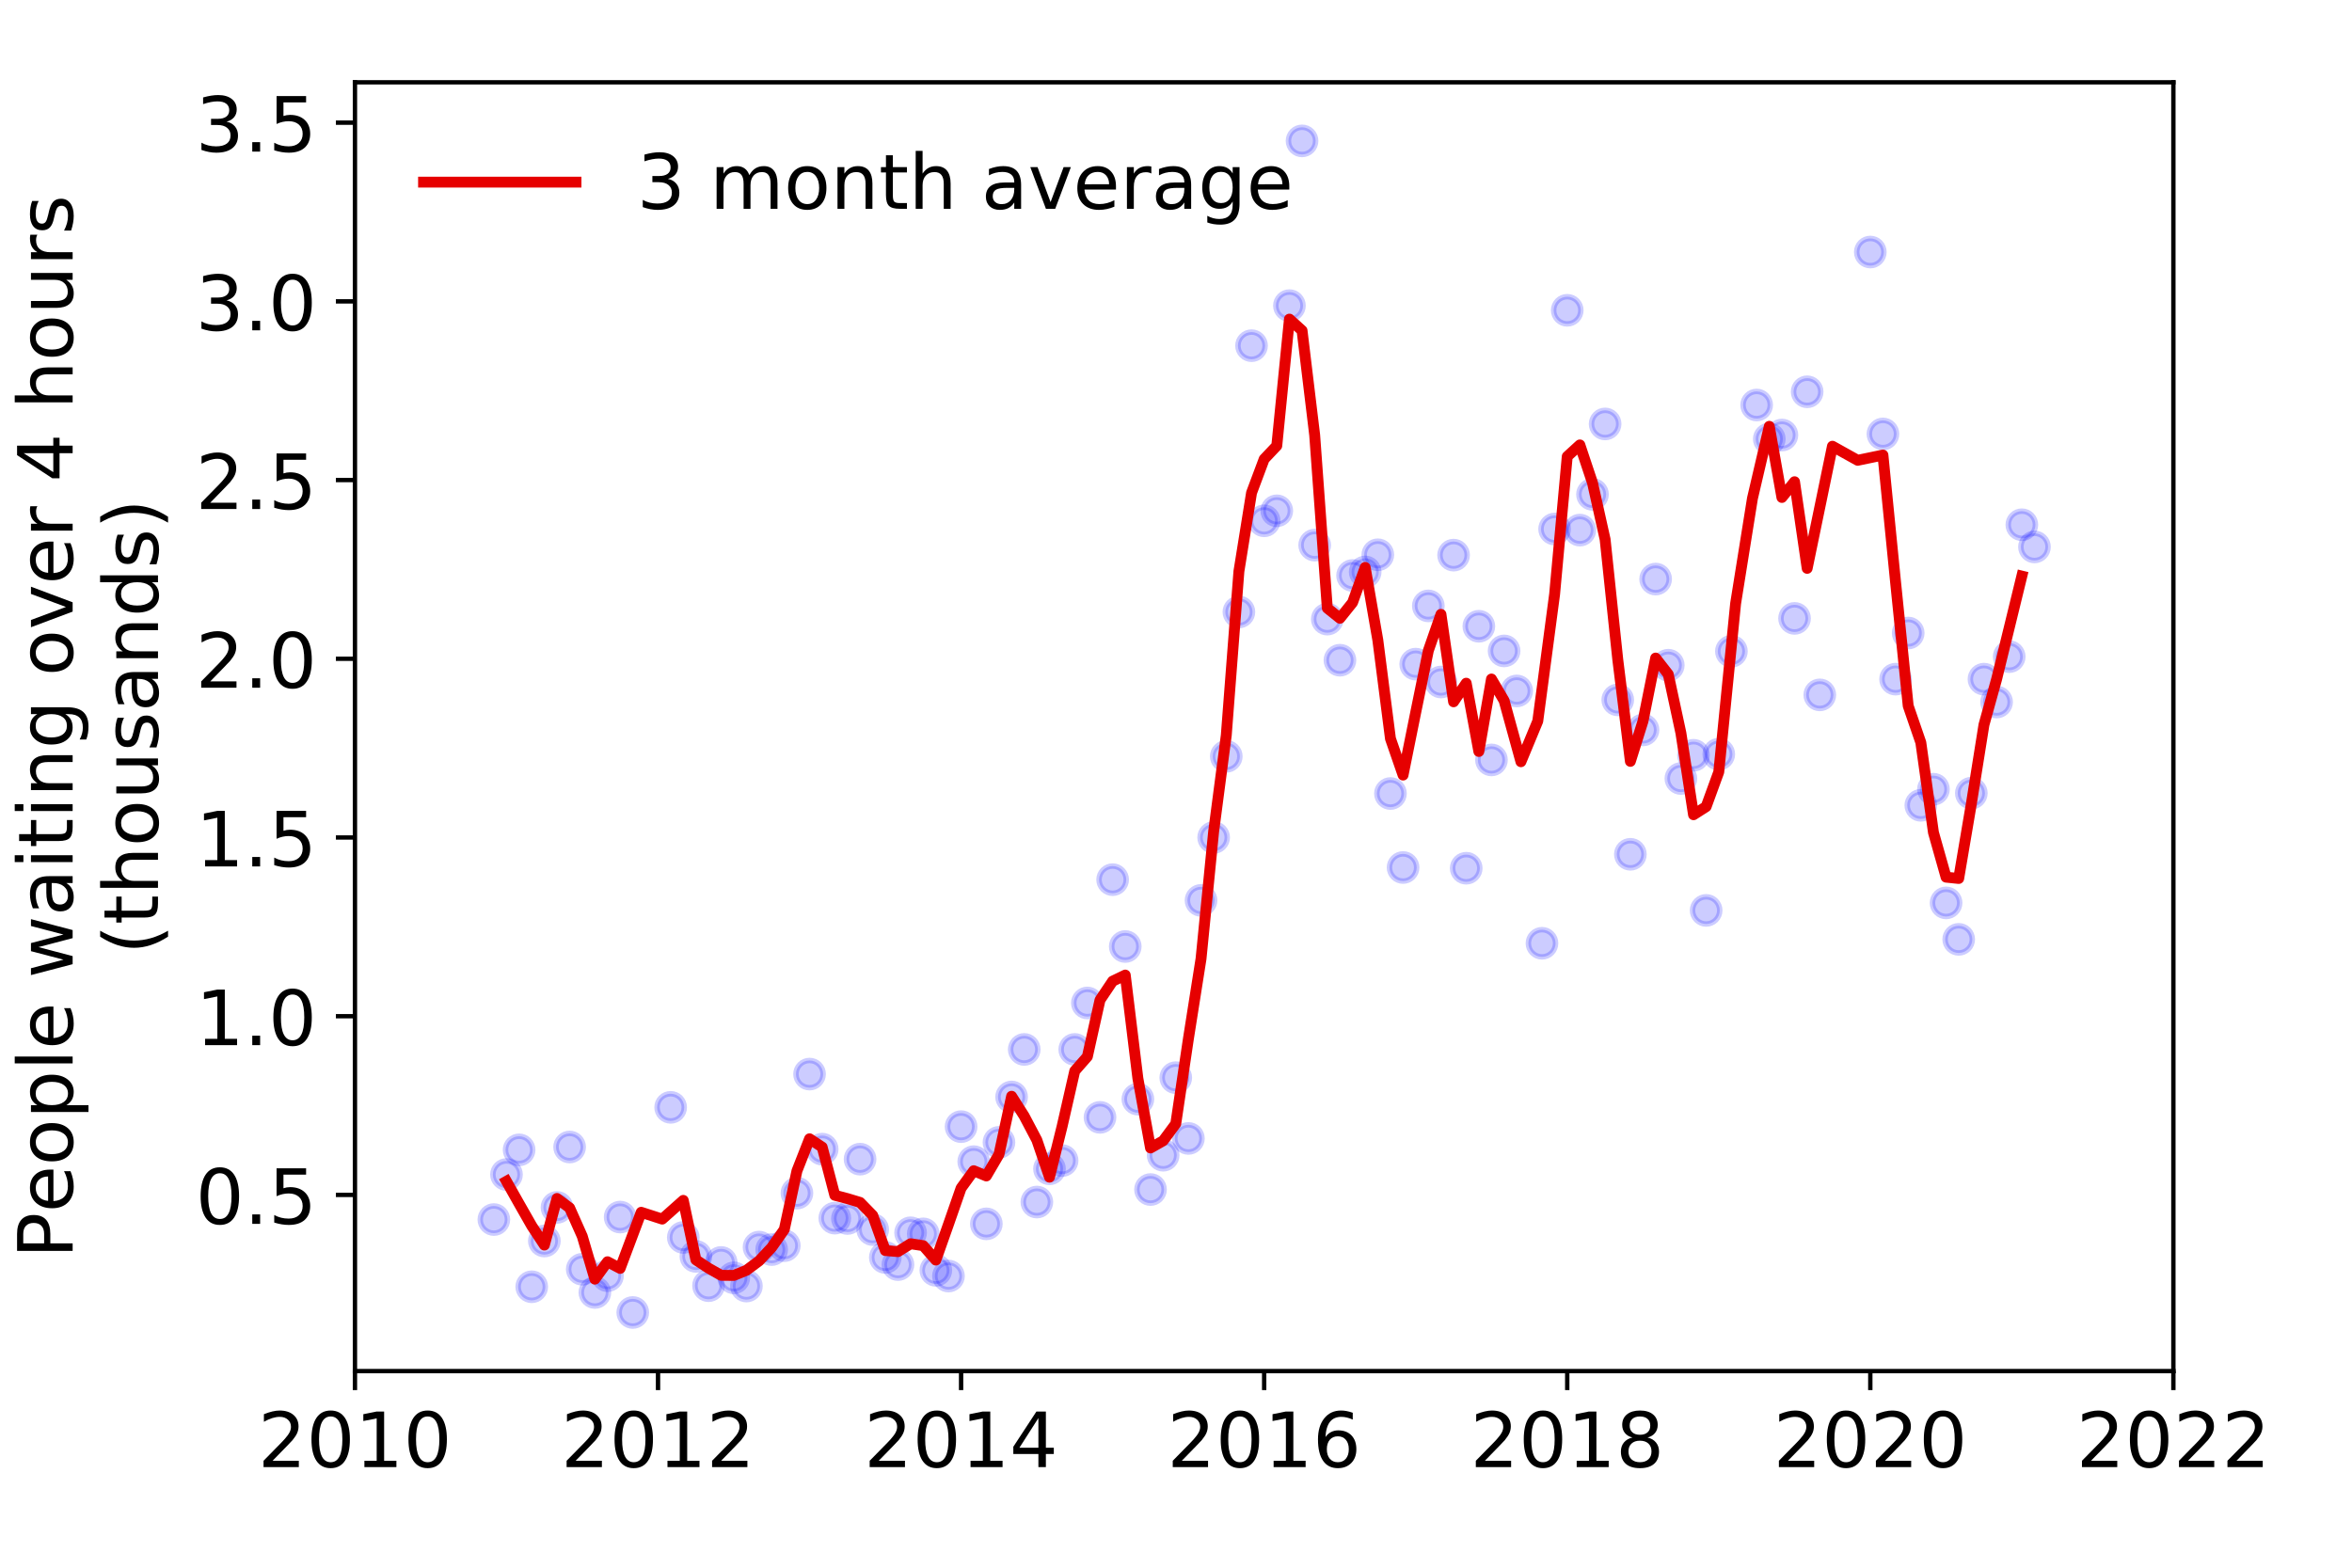 <?xml version="1.0" encoding="utf-8" standalone="no"?>
<!DOCTYPE svg PUBLIC "-//W3C//DTD SVG 1.1//EN"
  "http://www.w3.org/Graphics/SVG/1.1/DTD/svg11.dtd">
<!-- Created with matplotlib (https://matplotlib.org/) -->
<svg height="288pt" version="1.1" viewBox="0 0 432 288" width="432pt" xmlns="http://www.w3.org/2000/svg" xmlns:xlink="http://www.w3.org/1999/xlink">
 <defs>
  <style type="text/css">
*{stroke-linecap:butt;stroke-linejoin:round;}
  </style>
 </defs>
 <g id="figure_1">
  <g id="patch_1">
   <path d="M 0 288 
L 432 288 
L 432 0 
L 0 0 
z
" style="fill:#ffffff;"/>
  </g>
  <g id="axes_1">
   <g id="patch_2">
    <path d="M 65.195 251.88 
L 399.192 251.88 
L 399.192 15.12 
L 65.195 15.12 
z
" style="fill:#ffffff;"/>
   </g>
   <g id="matplotlib.axis_1">
    <g id="xtick_1">
     <g id="line2d_1">
      <defs>
       <path d="M 0 0 
L 0 3.5 
" id="m45f6e9c7e4" style="stroke:#000000;stroke-width:0.8;"/>
      </defs>
      <g>
       <use style="stroke:#000000;stroke-width:0.8;" x="65.195" xlink:href="#m45f6e9c7e4" y="251.88"/>
      </g>
     </g>
     <g id="text_1">
      <!-- 2010 -->
      <defs>
       <path d="M 19.188 8.297 
L 53.609 8.297 
L 53.609 0 
L 7.328 0 
L 7.328 8.297 
Q 12.938 14.109 22.625 23.891 
Q 32.328 33.688 34.812 36.531 
Q 39.547 41.844 41.422 45.531 
Q 43.312 49.219 43.312 52.781 
Q 43.312 58.594 39.234 62.25 
Q 35.156 65.922 28.609 65.922 
Q 23.969 65.922 18.812 64.312 
Q 13.672 62.703 7.812 59.422 
L 7.812 69.391 
Q 13.766 71.781 18.938 73 
Q 24.125 74.219 28.422 74.219 
Q 39.75 74.219 46.484 68.547 
Q 53.219 62.891 53.219 53.422 
Q 53.219 48.922 51.531 44.891 
Q 49.859 40.875 45.406 35.406 
Q 44.188 33.984 37.641 27.219 
Q 31.109 20.453 19.188 8.297 
z
" id="DejaVuSans-50"/>
       <path d="M 31.781 66.406 
Q 24.172 66.406 20.328 58.906 
Q 16.5 51.422 16.5 36.375 
Q 16.5 21.391 20.328 13.891 
Q 24.172 6.391 31.781 6.391 
Q 39.453 6.391 43.281 13.891 
Q 47.125 21.391 47.125 36.375 
Q 47.125 51.422 43.281 58.906 
Q 39.453 66.406 31.781 66.406 
z
M 31.781 74.219 
Q 44.047 74.219 50.516 64.516 
Q 56.984 54.828 56.984 36.375 
Q 56.984 17.969 50.516 8.266 
Q 44.047 -1.422 31.781 -1.422 
Q 19.531 -1.422 13.062 8.266 
Q 6.594 17.969 6.594 36.375 
Q 6.594 54.828 13.062 64.516 
Q 19.531 74.219 31.781 74.219 
z
" id="DejaVuSans-48"/>
       <path d="M 12.406 8.297 
L 28.516 8.297 
L 28.516 63.922 
L 10.984 60.406 
L 10.984 69.391 
L 28.422 72.906 
L 38.281 72.906 
L 38.281 8.297 
L 54.391 8.297 
L 54.391 0 
L 12.406 0 
z
" id="DejaVuSans-49"/>
      </defs>
      <g transform="translate(47.38 269.518)scale(0.14 -0.14)">
       <use xlink:href="#DejaVuSans-50"/>
       <use x="63.623" xlink:href="#DejaVuSans-48"/>
       <use x="127.246" xlink:href="#DejaVuSans-49"/>
       <use x="190.869" xlink:href="#DejaVuSans-48"/>
      </g>
     </g>
    </g>
    <g id="xtick_2">
     <g id="line2d_2">
      <g>
       <use style="stroke:#000000;stroke-width:0.8;" x="120.861" xlink:href="#m45f6e9c7e4" y="251.88"/>
      </g>
     </g>
     <g id="text_2">
      <!-- 2012 -->
      <g transform="translate(103.046 269.518)scale(0.14 -0.14)">
       <use xlink:href="#DejaVuSans-50"/>
       <use x="63.623" xlink:href="#DejaVuSans-48"/>
       <use x="127.246" xlink:href="#DejaVuSans-49"/>
       <use x="190.869" xlink:href="#DejaVuSans-50"/>
      </g>
     </g>
    </g>
    <g id="xtick_3">
     <g id="line2d_3">
      <g>
       <use style="stroke:#000000;stroke-width:0.8;" x="176.528" xlink:href="#m45f6e9c7e4" y="251.88"/>
      </g>
     </g>
     <g id="text_3">
      <!-- 2014 -->
      <defs>
       <path d="M 37.797 64.312 
L 12.891 25.391 
L 37.797 25.391 
z
M 35.203 72.906 
L 47.609 72.906 
L 47.609 25.391 
L 58.016 25.391 
L 58.016 17.188 
L 47.609 17.188 
L 47.609 0 
L 37.797 0 
L 37.797 17.188 
L 4.891 17.188 
L 4.891 26.703 
z
" id="DejaVuSans-52"/>
      </defs>
      <g transform="translate(158.713 269.518)scale(0.14 -0.14)">
       <use xlink:href="#DejaVuSans-50"/>
       <use x="63.623" xlink:href="#DejaVuSans-48"/>
       <use x="127.246" xlink:href="#DejaVuSans-49"/>
       <use x="190.869" xlink:href="#DejaVuSans-52"/>
      </g>
     </g>
    </g>
    <g id="xtick_4">
     <g id="line2d_4">
      <g>
       <use style="stroke:#000000;stroke-width:0.8;" x="232.194" xlink:href="#m45f6e9c7e4" y="251.88"/>
      </g>
     </g>
     <g id="text_4">
      <!-- 2016 -->
      <defs>
       <path d="M 33.016 40.375 
Q 26.375 40.375 22.484 35.828 
Q 18.609 31.297 18.609 23.391 
Q 18.609 15.531 22.484 10.953 
Q 26.375 6.391 33.016 6.391 
Q 39.656 6.391 43.531 10.953 
Q 47.406 15.531 47.406 23.391 
Q 47.406 31.297 43.531 35.828 
Q 39.656 40.375 33.016 40.375 
z
M 52.594 71.297 
L 52.594 62.312 
Q 48.875 64.062 45.094 64.984 
Q 41.312 65.922 37.594 65.922 
Q 27.828 65.922 22.672 59.328 
Q 17.531 52.734 16.797 39.406 
Q 19.672 43.656 24.016 45.922 
Q 28.375 48.188 33.594 48.188 
Q 44.578 48.188 50.953 41.516 
Q 57.328 34.859 57.328 23.391 
Q 57.328 12.156 50.688 5.359 
Q 44.047 -1.422 33.016 -1.422 
Q 20.359 -1.422 13.672 8.266 
Q 6.984 17.969 6.984 36.375 
Q 6.984 53.656 15.188 63.938 
Q 23.391 74.219 37.203 74.219 
Q 40.922 74.219 44.703 73.484 
Q 48.484 72.75 52.594 71.297 
z
" id="DejaVuSans-54"/>
      </defs>
      <g transform="translate(214.379 269.518)scale(0.14 -0.14)">
       <use xlink:href="#DejaVuSans-50"/>
       <use x="63.623" xlink:href="#DejaVuSans-48"/>
       <use x="127.246" xlink:href="#DejaVuSans-49"/>
       <use x="190.869" xlink:href="#DejaVuSans-54"/>
      </g>
     </g>
    </g>
    <g id="xtick_5">
     <g id="line2d_5">
      <g>
       <use style="stroke:#000000;stroke-width:0.8;" x="287.86" xlink:href="#m45f6e9c7e4" y="251.88"/>
      </g>
     </g>
     <g id="text_5">
      <!-- 2018 -->
      <defs>
       <path d="M 31.781 34.625 
Q 24.75 34.625 20.719 30.859 
Q 16.703 27.094 16.703 20.516 
Q 16.703 13.922 20.719 10.156 
Q 24.75 6.391 31.781 6.391 
Q 38.812 6.391 42.859 10.172 
Q 46.922 13.969 46.922 20.516 
Q 46.922 27.094 42.891 30.859 
Q 38.875 34.625 31.781 34.625 
z
M 21.922 38.812 
Q 15.578 40.375 12.031 44.719 
Q 8.5 49.078 8.5 55.328 
Q 8.5 64.062 14.719 69.141 
Q 20.953 74.219 31.781 74.219 
Q 42.672 74.219 48.875 69.141 
Q 55.078 64.062 55.078 55.328 
Q 55.078 49.078 51.531 44.719 
Q 48 40.375 41.703 38.812 
Q 48.828 37.156 52.797 32.312 
Q 56.781 27.484 56.781 20.516 
Q 56.781 9.906 50.312 4.234 
Q 43.844 -1.422 31.781 -1.422 
Q 19.734 -1.422 13.25 4.234 
Q 6.781 9.906 6.781 20.516 
Q 6.781 27.484 10.781 32.312 
Q 14.797 37.156 21.922 38.812 
z
M 18.312 54.391 
Q 18.312 48.734 21.844 45.562 
Q 25.391 42.391 31.781 42.391 
Q 38.141 42.391 41.719 45.562 
Q 45.312 48.734 45.312 54.391 
Q 45.312 60.062 41.719 63.234 
Q 38.141 66.406 31.781 66.406 
Q 25.391 66.406 21.844 63.234 
Q 18.312 60.062 18.312 54.391 
z
" id="DejaVuSans-56"/>
      </defs>
      <g transform="translate(270.045 269.518)scale(0.14 -0.14)">
       <use xlink:href="#DejaVuSans-50"/>
       <use x="63.623" xlink:href="#DejaVuSans-48"/>
       <use x="127.246" xlink:href="#DejaVuSans-49"/>
       <use x="190.869" xlink:href="#DejaVuSans-56"/>
      </g>
     </g>
    </g>
    <g id="xtick_6">
     <g id="line2d_6">
      <g>
       <use style="stroke:#000000;stroke-width:0.8;" x="343.526" xlink:href="#m45f6e9c7e4" y="251.88"/>
      </g>
     </g>
     <g id="text_6">
      <!-- 2020 -->
      <g transform="translate(325.711 269.518)scale(0.14 -0.14)">
       <use xlink:href="#DejaVuSans-50"/>
       <use x="63.623" xlink:href="#DejaVuSans-48"/>
       <use x="127.246" xlink:href="#DejaVuSans-50"/>
       <use x="190.869" xlink:href="#DejaVuSans-48"/>
      </g>
     </g>
    </g>
    <g id="xtick_7">
     <g id="line2d_7">
      <g>
       <use style="stroke:#000000;stroke-width:0.8;" x="399.192" xlink:href="#m45f6e9c7e4" y="251.88"/>
      </g>
     </g>
     <g id="text_7">
      <!-- 2022 -->
      <g transform="translate(381.377 269.518)scale(0.14 -0.14)">
       <use xlink:href="#DejaVuSans-50"/>
       <use x="63.623" xlink:href="#DejaVuSans-48"/>
       <use x="127.246" xlink:href="#DejaVuSans-50"/>
       <use x="190.869" xlink:href="#DejaVuSans-50"/>
      </g>
     </g>
    </g>
   </g>
   <g id="matplotlib.axis_2">
    <g id="ytick_1">
     <g id="line2d_8">
      <defs>
       <path d="M 0 0 
L -3.5 0 
" id="m6f2ab98058" style="stroke:#000000;stroke-width:0.8;"/>
      </defs>
      <g>
       <use style="stroke:#000000;stroke-width:0.8;" x="65.195" xlink:href="#m6f2ab98058" y="219.516"/>
      </g>
     </g>
     <g id="text_8">
      <!-- 0.5 -->
      <defs>
       <path d="M 10.688 12.406 
L 21 12.406 
L 21 0 
L 10.688 0 
z
" id="DejaVuSans-46"/>
       <path d="M 10.797 72.906 
L 49.516 72.906 
L 49.516 64.594 
L 19.828 64.594 
L 19.828 46.734 
Q 21.969 47.469 24.109 47.828 
Q 26.266 48.188 28.422 48.188 
Q 40.625 48.188 47.75 41.5 
Q 54.891 34.812 54.891 23.391 
Q 54.891 11.625 47.562 5.094 
Q 40.234 -1.422 26.906 -1.422 
Q 22.312 -1.422 17.547 -0.641 
Q 12.797 0.141 7.719 1.703 
L 7.719 11.625 
Q 12.109 9.234 16.797 8.062 
Q 21.484 6.891 26.703 6.891 
Q 35.156 6.891 40.078 11.328 
Q 45.016 15.766 45.016 23.391 
Q 45.016 31 40.078 35.438 
Q 35.156 39.891 26.703 39.891 
Q 22.75 39.891 18.812 39.016 
Q 14.891 38.141 10.797 36.281 
z
" id="DejaVuSans-53"/>
      </defs>
      <g transform="translate(35.931 224.835)scale(0.14 -0.14)">
       <use xlink:href="#DejaVuSans-48"/>
       <use x="63.623" xlink:href="#DejaVuSans-46"/>
       <use x="95.41" xlink:href="#DejaVuSans-53"/>
      </g>
     </g>
    </g>
    <g id="ytick_2">
     <g id="line2d_9">
      <g>
       <use style="stroke:#000000;stroke-width:0.8;" x="65.195" xlink:href="#m6f2ab98058" y="186.685"/>
      </g>
     </g>
     <g id="text_9">
      <!-- 1.0 -->
      <g transform="translate(35.931 192.004)scale(0.14 -0.14)">
       <use xlink:href="#DejaVuSans-49"/>
       <use x="63.623" xlink:href="#DejaVuSans-46"/>
       <use x="95.41" xlink:href="#DejaVuSans-48"/>
      </g>
     </g>
    </g>
    <g id="ytick_3">
     <g id="line2d_10">
      <g>
       <use style="stroke:#000000;stroke-width:0.8;" x="65.195" xlink:href="#m6f2ab98058" y="153.855"/>
      </g>
     </g>
     <g id="text_10">
      <!-- 1.5 -->
      <g transform="translate(35.931 159.174)scale(0.14 -0.14)">
       <use xlink:href="#DejaVuSans-49"/>
       <use x="63.623" xlink:href="#DejaVuSans-46"/>
       <use x="95.41" xlink:href="#DejaVuSans-53"/>
      </g>
     </g>
    </g>
    <g id="ytick_4">
     <g id="line2d_11">
      <g>
       <use style="stroke:#000000;stroke-width:0.8;" x="65.195" xlink:href="#m6f2ab98058" y="121.024"/>
      </g>
     </g>
     <g id="text_11">
      <!-- 2.0 -->
      <g transform="translate(35.931 126.343)scale(0.14 -0.14)">
       <use xlink:href="#DejaVuSans-50"/>
       <use x="63.623" xlink:href="#DejaVuSans-46"/>
       <use x="95.41" xlink:href="#DejaVuSans-48"/>
      </g>
     </g>
    </g>
    <g id="ytick_5">
     <g id="line2d_12">
      <g>
       <use style="stroke:#000000;stroke-width:0.8;" x="65.195" xlink:href="#m6f2ab98058" y="88.194"/>
      </g>
     </g>
     <g id="text_12">
      <!-- 2.5 -->
      <g transform="translate(35.931 93.513)scale(0.14 -0.14)">
       <use xlink:href="#DejaVuSans-50"/>
       <use x="63.623" xlink:href="#DejaVuSans-46"/>
       <use x="95.41" xlink:href="#DejaVuSans-53"/>
      </g>
     </g>
    </g>
    <g id="ytick_6">
     <g id="line2d_13">
      <g>
       <use style="stroke:#000000;stroke-width:0.8;" x="65.195" xlink:href="#m6f2ab98058" y="55.364"/>
      </g>
     </g>
     <g id="text_13">
      <!-- 3.0 -->
      <defs>
       <path d="M 40.578 39.312 
Q 47.656 37.797 51.625 33 
Q 55.609 28.219 55.609 21.188 
Q 55.609 10.406 48.188 4.484 
Q 40.766 -1.422 27.094 -1.422 
Q 22.516 -1.422 17.656 -0.516 
Q 12.797 0.391 7.625 2.203 
L 7.625 11.719 
Q 11.719 9.328 16.594 8.109 
Q 21.484 6.891 26.812 6.891 
Q 36.078 6.891 40.938 10.547 
Q 45.797 14.203 45.797 21.188 
Q 45.797 27.641 41.281 31.266 
Q 36.766 34.906 28.719 34.906 
L 20.219 34.906 
L 20.219 43.016 
L 29.109 43.016 
Q 36.375 43.016 40.234 45.922 
Q 44.094 48.828 44.094 54.297 
Q 44.094 59.906 40.109 62.906 
Q 36.141 65.922 28.719 65.922 
Q 24.656 65.922 20.016 65.031 
Q 15.375 64.156 9.812 62.312 
L 9.812 71.094 
Q 15.438 72.656 20.344 73.438 
Q 25.25 74.219 29.594 74.219 
Q 40.828 74.219 47.359 69.109 
Q 53.906 64.016 53.906 55.328 
Q 53.906 49.266 50.438 45.094 
Q 46.969 40.922 40.578 39.312 
z
" id="DejaVuSans-51"/>
      </defs>
      <g transform="translate(35.931 60.682)scale(0.14 -0.14)">
       <use xlink:href="#DejaVuSans-51"/>
       <use x="63.623" xlink:href="#DejaVuSans-46"/>
       <use x="95.41" xlink:href="#DejaVuSans-48"/>
      </g>
     </g>
    </g>
    <g id="ytick_7">
     <g id="line2d_14">
      <g>
       <use style="stroke:#000000;stroke-width:0.8;" x="65.195" xlink:href="#m6f2ab98058" y="22.533"/>
      </g>
     </g>
     <g id="text_14">
      <!-- 3.5 -->
      <g transform="translate(35.931 27.852)scale(0.14 -0.14)">
       <use xlink:href="#DejaVuSans-51"/>
       <use x="63.623" xlink:href="#DejaVuSans-46"/>
       <use x="95.41" xlink:href="#DejaVuSans-53"/>
      </g>
     </g>
    </g>
    <g id="text_15">
     <!-- People waiting over 4 hours -->
     <defs>
      <path d="M 19.672 64.797 
L 19.672 37.406 
L 32.078 37.406 
Q 38.969 37.406 42.719 40.969 
Q 46.484 44.531 46.484 51.125 
Q 46.484 57.672 42.719 61.234 
Q 38.969 64.797 32.078 64.797 
z
M 9.812 72.906 
L 32.078 72.906 
Q 44.344 72.906 50.609 67.359 
Q 56.891 61.812 56.891 51.125 
Q 56.891 40.328 50.609 34.812 
Q 44.344 29.297 32.078 29.297 
L 19.672 29.297 
L 19.672 0 
L 9.812 0 
z
" id="DejaVuSans-80"/>
      <path d="M 56.203 29.594 
L 56.203 25.203 
L 14.891 25.203 
Q 15.484 15.922 20.484 11.062 
Q 25.484 6.203 34.422 6.203 
Q 39.594 6.203 44.453 7.469 
Q 49.312 8.734 54.109 11.281 
L 54.109 2.781 
Q 49.266 0.734 44.188 -0.344 
Q 39.109 -1.422 33.891 -1.422 
Q 20.797 -1.422 13.156 6.188 
Q 5.516 13.812 5.516 26.812 
Q 5.516 40.234 12.766 48.109 
Q 20.016 56 32.328 56 
Q 43.359 56 49.781 48.891 
Q 56.203 41.797 56.203 29.594 
z
M 47.219 32.234 
Q 47.125 39.594 43.094 43.984 
Q 39.062 48.391 32.422 48.391 
Q 24.906 48.391 20.391 44.141 
Q 15.875 39.891 15.188 32.172 
z
" id="DejaVuSans-101"/>
      <path d="M 30.609 48.391 
Q 23.391 48.391 19.188 42.75 
Q 14.984 37.109 14.984 27.297 
Q 14.984 17.484 19.156 11.844 
Q 23.344 6.203 30.609 6.203 
Q 37.797 6.203 41.984 11.859 
Q 46.188 17.531 46.188 27.297 
Q 46.188 37.016 41.984 42.703 
Q 37.797 48.391 30.609 48.391 
z
M 30.609 56 
Q 42.328 56 49.016 48.375 
Q 55.719 40.766 55.719 27.297 
Q 55.719 13.875 49.016 6.219 
Q 42.328 -1.422 30.609 -1.422 
Q 18.844 -1.422 12.172 6.219 
Q 5.516 13.875 5.516 27.297 
Q 5.516 40.766 12.172 48.375 
Q 18.844 56 30.609 56 
z
" id="DejaVuSans-111"/>
      <path d="M 18.109 8.203 
L 18.109 -20.797 
L 9.078 -20.797 
L 9.078 54.688 
L 18.109 54.688 
L 18.109 46.391 
Q 20.953 51.266 25.266 53.625 
Q 29.594 56 35.594 56 
Q 45.562 56 51.781 48.094 
Q 58.016 40.188 58.016 27.297 
Q 58.016 14.406 51.781 6.484 
Q 45.562 -1.422 35.594 -1.422 
Q 29.594 -1.422 25.266 0.953 
Q 20.953 3.328 18.109 8.203 
z
M 48.688 27.297 
Q 48.688 37.203 44.609 42.844 
Q 40.531 48.484 33.406 48.484 
Q 26.266 48.484 22.188 42.844 
Q 18.109 37.203 18.109 27.297 
Q 18.109 17.391 22.188 11.75 
Q 26.266 6.109 33.406 6.109 
Q 40.531 6.109 44.609 11.75 
Q 48.688 17.391 48.688 27.297 
z
" id="DejaVuSans-112"/>
      <path d="M 9.422 75.984 
L 18.406 75.984 
L 18.406 0 
L 9.422 0 
z
" id="DejaVuSans-108"/>
      <path id="DejaVuSans-32"/>
      <path d="M 4.203 54.688 
L 13.188 54.688 
L 24.422 12.016 
L 35.594 54.688 
L 46.188 54.688 
L 57.422 12.016 
L 68.609 54.688 
L 77.594 54.688 
L 63.281 0 
L 52.688 0 
L 40.922 44.828 
L 29.109 0 
L 18.5 0 
z
" id="DejaVuSans-119"/>
      <path d="M 34.281 27.484 
Q 23.391 27.484 19.188 25 
Q 14.984 22.516 14.984 16.5 
Q 14.984 11.719 18.141 8.906 
Q 21.297 6.109 26.703 6.109 
Q 34.188 6.109 38.703 11.406 
Q 43.219 16.703 43.219 25.484 
L 43.219 27.484 
z
M 52.203 31.203 
L 52.203 0 
L 43.219 0 
L 43.219 8.297 
Q 40.141 3.328 35.547 0.953 
Q 30.953 -1.422 24.312 -1.422 
Q 15.922 -1.422 10.953 3.297 
Q 6 8.016 6 15.922 
Q 6 25.141 12.172 29.828 
Q 18.359 34.516 30.609 34.516 
L 43.219 34.516 
L 43.219 35.406 
Q 43.219 41.609 39.141 45 
Q 35.062 48.391 27.688 48.391 
Q 23 48.391 18.547 47.266 
Q 14.109 46.141 10.016 43.891 
L 10.016 52.203 
Q 14.938 54.109 19.578 55.047 
Q 24.219 56 28.609 56 
Q 40.484 56 46.344 49.844 
Q 52.203 43.703 52.203 31.203 
z
" id="DejaVuSans-97"/>
      <path d="M 9.422 54.688 
L 18.406 54.688 
L 18.406 0 
L 9.422 0 
z
M 9.422 75.984 
L 18.406 75.984 
L 18.406 64.594 
L 9.422 64.594 
z
" id="DejaVuSans-105"/>
      <path d="M 18.312 70.219 
L 18.312 54.688 
L 36.812 54.688 
L 36.812 47.703 
L 18.312 47.703 
L 18.312 18.016 
Q 18.312 11.328 20.141 9.422 
Q 21.969 7.516 27.594 7.516 
L 36.812 7.516 
L 36.812 0 
L 27.594 0 
Q 17.188 0 13.234 3.875 
Q 9.281 7.766 9.281 18.016 
L 9.281 47.703 
L 2.688 47.703 
L 2.688 54.688 
L 9.281 54.688 
L 9.281 70.219 
z
" id="DejaVuSans-116"/>
      <path d="M 54.891 33.016 
L 54.891 0 
L 45.906 0 
L 45.906 32.719 
Q 45.906 40.484 42.875 44.328 
Q 39.844 48.188 33.797 48.188 
Q 26.516 48.188 22.312 43.547 
Q 18.109 38.922 18.109 30.906 
L 18.109 0 
L 9.078 0 
L 9.078 54.688 
L 18.109 54.688 
L 18.109 46.188 
Q 21.344 51.125 25.703 53.562 
Q 30.078 56 35.797 56 
Q 45.219 56 50.047 50.172 
Q 54.891 44.344 54.891 33.016 
z
" id="DejaVuSans-110"/>
      <path d="M 45.406 27.984 
Q 45.406 37.75 41.375 43.109 
Q 37.359 48.484 30.078 48.484 
Q 22.859 48.484 18.828 43.109 
Q 14.797 37.75 14.797 27.984 
Q 14.797 18.266 18.828 12.891 
Q 22.859 7.516 30.078 7.516 
Q 37.359 7.516 41.375 12.891 
Q 45.406 18.266 45.406 27.984 
z
M 54.391 6.781 
Q 54.391 -7.172 48.188 -13.984 
Q 42 -20.797 29.203 -20.797 
Q 24.469 -20.797 20.266 -20.094 
Q 16.062 -19.391 12.109 -17.922 
L 12.109 -9.188 
Q 16.062 -11.328 19.922 -12.344 
Q 23.781 -13.375 27.781 -13.375 
Q 36.625 -13.375 41.016 -8.766 
Q 45.406 -4.156 45.406 5.172 
L 45.406 9.625 
Q 42.625 4.781 38.281 2.391 
Q 33.938 0 27.875 0 
Q 17.828 0 11.672 7.656 
Q 5.516 15.328 5.516 27.984 
Q 5.516 40.672 11.672 48.328 
Q 17.828 56 27.875 56 
Q 33.938 56 38.281 53.609 
Q 42.625 51.219 45.406 46.391 
L 45.406 54.688 
L 54.391 54.688 
z
" id="DejaVuSans-103"/>
      <path d="M 2.984 54.688 
L 12.5 54.688 
L 29.594 8.797 
L 46.688 54.688 
L 56.203 54.688 
L 35.688 0 
L 23.484 0 
z
" id="DejaVuSans-118"/>
      <path d="M 41.109 46.297 
Q 39.594 47.172 37.812 47.578 
Q 36.031 48 33.891 48 
Q 26.266 48 22.188 43.047 
Q 18.109 38.094 18.109 28.812 
L 18.109 0 
L 9.078 0 
L 9.078 54.688 
L 18.109 54.688 
L 18.109 46.188 
Q 20.953 51.172 25.484 53.578 
Q 30.031 56 36.531 56 
Q 37.453 56 38.578 55.875 
Q 39.703 55.766 41.062 55.516 
z
" id="DejaVuSans-114"/>
      <path d="M 54.891 33.016 
L 54.891 0 
L 45.906 0 
L 45.906 32.719 
Q 45.906 40.484 42.875 44.328 
Q 39.844 48.188 33.797 48.188 
Q 26.516 48.188 22.312 43.547 
Q 18.109 38.922 18.109 30.906 
L 18.109 0 
L 9.078 0 
L 9.078 75.984 
L 18.109 75.984 
L 18.109 46.188 
Q 21.344 51.125 25.703 53.562 
Q 30.078 56 35.797 56 
Q 45.219 56 50.047 50.172 
Q 54.891 44.344 54.891 33.016 
z
" id="DejaVuSans-104"/>
      <path d="M 8.5 21.578 
L 8.5 54.688 
L 17.484 54.688 
L 17.484 21.922 
Q 17.484 14.156 20.5 10.266 
Q 23.531 6.391 29.594 6.391 
Q 36.859 6.391 41.078 11.031 
Q 45.312 15.672 45.312 23.688 
L 45.312 54.688 
L 54.297 54.688 
L 54.297 0 
L 45.312 0 
L 45.312 8.406 
Q 42.047 3.422 37.719 1 
Q 33.406 -1.422 27.688 -1.422 
Q 18.266 -1.422 13.375 4.438 
Q 8.5 10.297 8.5 21.578 
z
M 31.109 56 
z
" id="DejaVuSans-117"/>
      <path d="M 44.281 53.078 
L 44.281 44.578 
Q 40.484 46.531 36.375 47.5 
Q 32.281 48.484 27.875 48.484 
Q 21.188 48.484 17.844 46.438 
Q 14.5 44.391 14.5 40.281 
Q 14.5 37.156 16.891 35.375 
Q 19.281 33.594 26.516 31.984 
L 29.594 31.297 
Q 39.156 29.25 43.188 25.516 
Q 47.219 21.781 47.219 15.094 
Q 47.219 7.469 41.188 3.016 
Q 35.156 -1.422 24.609 -1.422 
Q 20.219 -1.422 15.453 -0.562 
Q 10.688 0.297 5.422 2 
L 5.422 11.281 
Q 10.406 8.688 15.234 7.391 
Q 20.062 6.109 24.812 6.109 
Q 31.156 6.109 34.562 8.281 
Q 37.984 10.453 37.984 14.406 
Q 37.984 18.062 35.516 20.016 
Q 33.062 21.969 24.703 23.781 
L 21.578 24.516 
Q 13.234 26.266 9.516 29.906 
Q 5.812 33.547 5.812 39.891 
Q 5.812 47.609 11.281 51.797 
Q 16.75 56 26.812 56 
Q 31.781 56 36.172 55.266 
Q 40.578 54.547 44.281 53.078 
z
" id="DejaVuSans-115"/>
     </defs>
     <g transform="translate(13.342 231.175)rotate(-90)scale(0.14 -0.14)">
      <use xlink:href="#DejaVuSans-80"/>
      <use x="60.256" xlink:href="#DejaVuSans-101"/>
      <use x="121.779" xlink:href="#DejaVuSans-111"/>
      <use x="182.961" xlink:href="#DejaVuSans-112"/>
      <use x="246.438" xlink:href="#DejaVuSans-108"/>
      <use x="274.221" xlink:href="#DejaVuSans-101"/>
      <use x="335.744" xlink:href="#DejaVuSans-32"/>
      <use x="367.531" xlink:href="#DejaVuSans-119"/>
      <use x="449.318" xlink:href="#DejaVuSans-97"/>
      <use x="510.598" xlink:href="#DejaVuSans-105"/>
      <use x="538.381" xlink:href="#DejaVuSans-116"/>
      <use x="577.59" xlink:href="#DejaVuSans-105"/>
      <use x="605.373" xlink:href="#DejaVuSans-110"/>
      <use x="668.752" xlink:href="#DejaVuSans-103"/>
      <use x="732.229" xlink:href="#DejaVuSans-32"/>
      <use x="764.016" xlink:href="#DejaVuSans-111"/>
      <use x="825.197" xlink:href="#DejaVuSans-118"/>
      <use x="884.377" xlink:href="#DejaVuSans-101"/>
      <use x="945.9" xlink:href="#DejaVuSans-114"/>
      <use x="987.014" xlink:href="#DejaVuSans-32"/>
      <use x="1018.801" xlink:href="#DejaVuSans-52"/>
      <use x="1082.424" xlink:href="#DejaVuSans-32"/>
      <use x="1114.211" xlink:href="#DejaVuSans-104"/>
      <use x="1177.59" xlink:href="#DejaVuSans-111"/>
      <use x="1238.771" xlink:href="#DejaVuSans-117"/>
      <use x="1302.15" xlink:href="#DejaVuSans-114"/>
      <use x="1343.264" xlink:href="#DejaVuSans-115"/>
     </g>
     <!-- (thousands) -->
     <defs>
      <path d="M 31 75.875 
Q 24.469 64.656 21.281 53.656 
Q 18.109 42.672 18.109 31.391 
Q 18.109 20.125 21.312 9.062 
Q 24.516 -2 31 -13.188 
L 23.188 -13.188 
Q 15.875 -1.703 12.234 9.375 
Q 8.594 20.453 8.594 31.391 
Q 8.594 42.281 12.203 53.312 
Q 15.828 64.359 23.188 75.875 
z
" id="DejaVuSans-40"/>
      <path d="M 45.406 46.391 
L 45.406 75.984 
L 54.391 75.984 
L 54.391 0 
L 45.406 0 
L 45.406 8.203 
Q 42.578 3.328 38.25 0.953 
Q 33.938 -1.422 27.875 -1.422 
Q 17.969 -1.422 11.734 6.484 
Q 5.516 14.406 5.516 27.297 
Q 5.516 40.188 11.734 48.094 
Q 17.969 56 27.875 56 
Q 33.938 56 38.25 53.625 
Q 42.578 51.266 45.406 46.391 
z
M 14.797 27.297 
Q 14.797 17.391 18.875 11.75 
Q 22.953 6.109 30.078 6.109 
Q 37.203 6.109 41.297 11.75 
Q 45.406 17.391 45.406 27.297 
Q 45.406 37.203 41.297 42.844 
Q 37.203 48.484 30.078 48.484 
Q 22.953 48.484 18.875 42.844 
Q 14.797 37.203 14.797 27.297 
z
" id="DejaVuSans-100"/>
      <path d="M 8.016 75.875 
L 15.828 75.875 
Q 23.141 64.359 26.781 53.312 
Q 30.422 42.281 30.422 31.391 
Q 30.422 20.453 26.781 9.375 
Q 23.141 -1.703 15.828 -13.188 
L 8.016 -13.188 
Q 14.5 -2 17.703 9.062 
Q 20.906 20.125 20.906 31.391 
Q 20.906 42.672 17.703 53.656 
Q 14.5 64.656 8.016 75.875 
z
" id="DejaVuSans-41"/>
     </defs>
     <g transform="translate(29.019 175.325)rotate(-90)scale(0.14 -0.14)">
      <use xlink:href="#DejaVuSans-40"/>
      <use x="39.014" xlink:href="#DejaVuSans-116"/>
      <use x="78.223" xlink:href="#DejaVuSans-104"/>
      <use x="141.602" xlink:href="#DejaVuSans-111"/>
      <use x="202.783" xlink:href="#DejaVuSans-117"/>
      <use x="266.162" xlink:href="#DejaVuSans-115"/>
      <use x="318.262" xlink:href="#DejaVuSans-97"/>
      <use x="379.541" xlink:href="#DejaVuSans-110"/>
      <use x="442.92" xlink:href="#DejaVuSans-100"/>
      <use x="506.396" xlink:href="#DejaVuSans-115"/>
      <use x="558.496" xlink:href="#DejaVuSans-41"/>
     </g>
    </g>
   </g>
   <g id="line2d_15">
    <defs>
     <path d="M 0 2.5 
C 0.663 2.5 1.299 2.237 1.768 1.768 
C 2.237 1.299 2.5 0.663 2.5 0 
C 2.5 -0.663 2.237 -1.299 1.768 -1.768 
C 1.299 -2.237 0.663 -2.5 0 -2.5 
C -0.663 -2.5 -1.299 -2.237 -1.768 -1.768 
C -2.237 -1.299 -2.5 -0.663 -2.5 0 
C -2.5 0.663 -2.237 1.299 -1.768 1.768 
C -1.299 2.237 -0.663 2.5 0 2.5 
z
" id="m519cf8aa45" style="stroke:#0000ff;stroke-opacity:0.2;"/>
    </defs>
    <g clip-path="url(#p7f33d7ee84)">
     <use style="fill:#0000ff;fill-opacity:0.2;stroke:#0000ff;stroke-opacity:0.2;" x="373.679" xlink:href="#m519cf8aa45" y="100.473"/>
     <use style="fill:#0000ff;fill-opacity:0.2;stroke:#0000ff;stroke-opacity:0.2;" x="371.359" xlink:href="#m519cf8aa45" y="96.402"/>
     <use style="fill:#0000ff;fill-opacity:0.2;stroke:#0000ff;stroke-opacity:0.2;" x="369.04" xlink:href="#m519cf8aa45" y="120.63"/>
     <use style="fill:#0000ff;fill-opacity:0.2;stroke:#0000ff;stroke-opacity:0.2;" x="366.721" xlink:href="#m519cf8aa45" y="128.969"/>
     <use style="fill:#0000ff;fill-opacity:0.2;stroke:#0000ff;stroke-opacity:0.2;" x="364.401" xlink:href="#m519cf8aa45" y="124.767"/>
     <use style="fill:#0000ff;fill-opacity:0.2;stroke:#0000ff;stroke-opacity:0.2;" x="362.082" xlink:href="#m519cf8aa45" y="145.713"/>
     <use style="fill:#0000ff;fill-opacity:0.2;stroke:#0000ff;stroke-opacity:0.2;" x="359.762" xlink:href="#m519cf8aa45" y="172.568"/>
     <use style="fill:#0000ff;fill-opacity:0.2;stroke:#0000ff;stroke-opacity:0.2;" x="357.443" xlink:href="#m519cf8aa45" y="165.871"/>
     <use style="fill:#0000ff;fill-opacity:0.2;stroke:#0000ff;stroke-opacity:0.2;" x="355.123" xlink:href="#m519cf8aa45" y="144.991"/>
     <use style="fill:#0000ff;fill-opacity:0.2;stroke:#0000ff;stroke-opacity:0.2;" x="352.804" xlink:href="#m519cf8aa45" y="147.945"/>
     <use style="fill:#0000ff;fill-opacity:0.2;stroke:#0000ff;stroke-opacity:0.2;" x="350.485" xlink:href="#m519cf8aa45" y="116.297"/>
     <use style="fill:#0000ff;fill-opacity:0.2;stroke:#0000ff;stroke-opacity:0.2;" x="348.165" xlink:href="#m519cf8aa45" y="124.767"/>
     <use style="fill:#0000ff;fill-opacity:0.2;stroke:#0000ff;stroke-opacity:0.2;" x="345.846" xlink:href="#m519cf8aa45" y="79.724"/>
     <use style="fill:#0000ff;fill-opacity:0.2;stroke:#0000ff;stroke-opacity:0.2;" x="343.526" xlink:href="#m519cf8aa45" y="46.302"/>
     <use style="fill:#0000ff;fill-opacity:0.2;stroke:#0000ff;stroke-opacity:0.2;" x="334.249" xlink:href="#m519cf8aa45" y="127.656"/>
     <use style="fill:#0000ff;fill-opacity:0.2;stroke:#0000ff;stroke-opacity:0.2;" x="331.929" xlink:href="#m519cf8aa45" y="71.976"/>
     <use style="fill:#0000ff;fill-opacity:0.2;stroke:#0000ff;stroke-opacity:0.2;" x="329.61" xlink:href="#m519cf8aa45" y="113.605"/>
     <use style="fill:#0000ff;fill-opacity:0.2;stroke:#0000ff;stroke-opacity:0.2;" x="327.29" xlink:href="#m519cf8aa45" y="79.921"/>
     <use style="fill:#0000ff;fill-opacity:0.2;stroke:#0000ff;stroke-opacity:0.2;" x="324.971" xlink:href="#m519cf8aa45" y="80.643"/>
     <use style="fill:#0000ff;fill-opacity:0.2;stroke:#0000ff;stroke-opacity:0.2;" x="322.651" xlink:href="#m519cf8aa45" y="74.405"/>
     <use style="fill:#0000ff;fill-opacity:0.2;stroke:#0000ff;stroke-opacity:0.2;" x="318.013" xlink:href="#m519cf8aa45" y="119.646"/>
     <use style="fill:#0000ff;fill-opacity:0.2;stroke:#0000ff;stroke-opacity:0.2;" x="315.693" xlink:href="#m519cf8aa45" y="138.556"/>
     <use style="fill:#0000ff;fill-opacity:0.2;stroke:#0000ff;stroke-opacity:0.2;" x="313.374" xlink:href="#m519cf8aa45" y="167.25"/>
     <use style="fill:#0000ff;fill-opacity:0.2;stroke:#0000ff;stroke-opacity:0.2;" x="311.054" xlink:href="#m519cf8aa45" y="138.753"/>
     <use style="fill:#0000ff;fill-opacity:0.2;stroke:#0000ff;stroke-opacity:0.2;" x="308.735" xlink:href="#m519cf8aa45" y="143.021"/>
     <use style="fill:#0000ff;fill-opacity:0.2;stroke:#0000ff;stroke-opacity:0.2;" x="306.415" xlink:href="#m519cf8aa45" y="122.206"/>
     <use style="fill:#0000ff;fill-opacity:0.2;stroke:#0000ff;stroke-opacity:0.2;" x="304.096" xlink:href="#m519cf8aa45" y="106.382"/>
     <use style="fill:#0000ff;fill-opacity:0.2;stroke:#0000ff;stroke-opacity:0.2;" x="301.777" xlink:href="#m519cf8aa45" y="134.091"/>
     <use style="fill:#0000ff;fill-opacity:0.2;stroke:#0000ff;stroke-opacity:0.2;" x="299.457" xlink:href="#m519cf8aa45" y="156.941"/>
     <use style="fill:#0000ff;fill-opacity:0.2;stroke:#0000ff;stroke-opacity:0.2;" x="297.138" xlink:href="#m519cf8aa45" y="128.575"/>
     <use style="fill:#0000ff;fill-opacity:0.2;stroke:#0000ff;stroke-opacity:0.2;" x="294.818" xlink:href="#m519cf8aa45" y="77.885"/>
     <use style="fill:#0000ff;fill-opacity:0.2;stroke:#0000ff;stroke-opacity:0.2;" x="292.499" xlink:href="#m519cf8aa45" y="90.82"/>
     <use style="fill:#0000ff;fill-opacity:0.2;stroke:#0000ff;stroke-opacity:0.2;" x="290.179" xlink:href="#m519cf8aa45" y="97.387"/>
     <use style="fill:#0000ff;fill-opacity:0.2;stroke:#0000ff;stroke-opacity:0.2;" x="287.86" xlink:href="#m519cf8aa45" y="57.005"/>
     <use style="fill:#0000ff;fill-opacity:0.2;stroke:#0000ff;stroke-opacity:0.2;" x="285.541" xlink:href="#m519cf8aa45" y="97.19"/>
     <use style="fill:#0000ff;fill-opacity:0.2;stroke:#0000ff;stroke-opacity:0.2;" x="283.221" xlink:href="#m519cf8aa45" y="173.29"/>
     <use style="fill:#0000ff;fill-opacity:0.2;stroke:#0000ff;stroke-opacity:0.2;" x="278.582" xlink:href="#m519cf8aa45" y="126.934"/>
     <use style="fill:#0000ff;fill-opacity:0.2;stroke:#0000ff;stroke-opacity:0.2;" x="276.263" xlink:href="#m519cf8aa45" y="119.58"/>
     <use style="fill:#0000ff;fill-opacity:0.2;stroke:#0000ff;stroke-opacity:0.2;" x="273.943" xlink:href="#m519cf8aa45" y="139.606"/>
     <use style="fill:#0000ff;fill-opacity:0.2;stroke:#0000ff;stroke-opacity:0.2;" x="271.624" xlink:href="#m519cf8aa45" y="115.049"/>
     <use style="fill:#0000ff;fill-opacity:0.2;stroke:#0000ff;stroke-opacity:0.2;" x="269.305" xlink:href="#m519cf8aa45" y="159.502"/>
     <use style="fill:#0000ff;fill-opacity:0.2;stroke:#0000ff;stroke-opacity:0.2;" x="266.985" xlink:href="#m519cf8aa45" y="101.983"/>
     <use style="fill:#0000ff;fill-opacity:0.2;stroke:#0000ff;stroke-opacity:0.2;" x="264.666" xlink:href="#m519cf8aa45" y="125.292"/>
     <use style="fill:#0000ff;fill-opacity:0.2;stroke:#0000ff;stroke-opacity:0.2;" x="262.346" xlink:href="#m519cf8aa45" y="111.307"/>
     <use style="fill:#0000ff;fill-opacity:0.2;stroke:#0000ff;stroke-opacity:0.2;" x="260.027" xlink:href="#m519cf8aa45" y="122.009"/>
     <use style="fill:#0000ff;fill-opacity:0.2;stroke:#0000ff;stroke-opacity:0.2;" x="257.707" xlink:href="#m519cf8aa45" y="159.37"/>
     <use style="fill:#0000ff;fill-opacity:0.2;stroke:#0000ff;stroke-opacity:0.2;" x="255.388" xlink:href="#m519cf8aa45" y="145.779"/>
     <use style="fill:#0000ff;fill-opacity:0.2;stroke:#0000ff;stroke-opacity:0.2;" x="253.069" xlink:href="#m519cf8aa45" y="101.917"/>
     <use style="fill:#0000ff;fill-opacity:0.2;stroke:#0000ff;stroke-opacity:0.2;" x="250.749" xlink:href="#m519cf8aa45" y="105.069"/>
     <use style="fill:#0000ff;fill-opacity:0.2;stroke:#0000ff;stroke-opacity:0.2;" x="248.43" xlink:href="#m519cf8aa45" y="105.725"/>
     <use style="fill:#0000ff;fill-opacity:0.2;stroke:#0000ff;stroke-opacity:0.2;" x="246.11" xlink:href="#m519cf8aa45" y="121.287"/>
     <use style="fill:#0000ff;fill-opacity:0.2;stroke:#0000ff;stroke-opacity:0.2;" x="243.791" xlink:href="#m519cf8aa45" y="113.736"/>
     <use style="fill:#0000ff;fill-opacity:0.2;stroke:#0000ff;stroke-opacity:0.2;" x="241.471" xlink:href="#m519cf8aa45" y="100.144"/>
     <use style="fill:#0000ff;fill-opacity:0.2;stroke:#0000ff;stroke-opacity:0.2;" x="239.152" xlink:href="#m519cf8aa45" y="25.882"/>
     <use style="fill:#0000ff;fill-opacity:0.2;stroke:#0000ff;stroke-opacity:0.2;" x="236.833" xlink:href="#m519cf8aa45" y="56.151"/>
     <use style="fill:#0000ff;fill-opacity:0.2;stroke:#0000ff;stroke-opacity:0.2;" x="234.513" xlink:href="#m519cf8aa45" y="93.841"/>
     <use style="fill:#0000ff;fill-opacity:0.2;stroke:#0000ff;stroke-opacity:0.2;" x="232.194" xlink:href="#m519cf8aa45" y="95.679"/>
     <use style="fill:#0000ff;fill-opacity:0.2;stroke:#0000ff;stroke-opacity:0.2;" x="229.874" xlink:href="#m519cf8aa45" y="63.506"/>
     <use style="fill:#0000ff;fill-opacity:0.2;stroke:#0000ff;stroke-opacity:0.2;" x="227.555" xlink:href="#m519cf8aa45" y="112.423"/>
     <use style="fill:#0000ff;fill-opacity:0.2;stroke:#0000ff;stroke-opacity:0.2;" x="225.235" xlink:href="#m519cf8aa45" y="138.95"/>
     <use style="fill:#0000ff;fill-opacity:0.2;stroke:#0000ff;stroke-opacity:0.2;" x="222.916" xlink:href="#m519cf8aa45" y="153.855"/>
     <use style="fill:#0000ff;fill-opacity:0.2;stroke:#0000ff;stroke-opacity:0.2;" x="220.597" xlink:href="#m519cf8aa45" y="165.411"/>
     <use style="fill:#0000ff;fill-opacity:0.2;stroke:#0000ff;stroke-opacity:0.2;" x="218.277" xlink:href="#m519cf8aa45" y="209.141"/>
     <use style="fill:#0000ff;fill-opacity:0.2;stroke:#0000ff;stroke-opacity:0.2;" x="215.958" xlink:href="#m519cf8aa45" y="197.979"/>
     <use style="fill:#0000ff;fill-opacity:0.2;stroke:#0000ff;stroke-opacity:0.2;" x="213.638" xlink:href="#m519cf8aa45" y="212.227"/>
     <use style="fill:#0000ff;fill-opacity:0.2;stroke:#0000ff;stroke-opacity:0.2;" x="211.319" xlink:href="#m519cf8aa45" y="218.531"/>
     <use style="fill:#0000ff;fill-opacity:0.2;stroke:#0000ff;stroke-opacity:0.2;" x="208.999" xlink:href="#m519cf8aa45" y="201.919"/>
     <use style="fill:#0000ff;fill-opacity:0.2;stroke:#0000ff;stroke-opacity:0.2;" x="206.68" xlink:href="#m519cf8aa45" y="173.881"/>
     <use style="fill:#0000ff;fill-opacity:0.2;stroke:#0000ff;stroke-opacity:0.2;" x="204.361" xlink:href="#m519cf8aa45" y="161.603"/>
     <use style="fill:#0000ff;fill-opacity:0.2;stroke:#0000ff;stroke-opacity:0.2;" x="202.041" xlink:href="#m519cf8aa45" y="205.267"/>
     <use style="fill:#0000ff;fill-opacity:0.2;stroke:#0000ff;stroke-opacity:0.2;" x="199.722" xlink:href="#m519cf8aa45" y="184.256"/>
     <use style="fill:#0000ff;fill-opacity:0.2;stroke:#0000ff;stroke-opacity:0.2;" x="197.402" xlink:href="#m519cf8aa45" y="192.792"/>
     <use style="fill:#0000ff;fill-opacity:0.2;stroke:#0000ff;stroke-opacity:0.2;" x="195.083" xlink:href="#m519cf8aa45" y="213.212"/>
     <use style="fill:#0000ff;fill-opacity:0.2;stroke:#0000ff;stroke-opacity:0.2;" x="192.763" xlink:href="#m519cf8aa45" y="214.723"/>
     <use style="fill:#0000ff;fill-opacity:0.2;stroke:#0000ff;stroke-opacity:0.2;" x="190.444" xlink:href="#m519cf8aa45" y="220.829"/>
     <use style="fill:#0000ff;fill-opacity:0.2;stroke:#0000ff;stroke-opacity:0.2;" x="188.125" xlink:href="#m519cf8aa45" y="192.792"/>
     <use style="fill:#0000ff;fill-opacity:0.2;stroke:#0000ff;stroke-opacity:0.2;" x="185.805" xlink:href="#m519cf8aa45" y="201.525"/>
     <use style="fill:#0000ff;fill-opacity:0.2;stroke:#0000ff;stroke-opacity:0.2;" x="183.486" xlink:href="#m519cf8aa45" y="209.864"/>
     <use style="fill:#0000ff;fill-opacity:0.2;stroke:#0000ff;stroke-opacity:0.2;" x="181.166" xlink:href="#m519cf8aa45" y="224.834"/>
     <use style="fill:#0000ff;fill-opacity:0.2;stroke:#0000ff;stroke-opacity:0.2;" x="178.847" xlink:href="#m519cf8aa45" y="213.409"/>
     <use style="fill:#0000ff;fill-opacity:0.2;stroke:#0000ff;stroke-opacity:0.2;" x="176.528" xlink:href="#m519cf8aa45" y="206.975"/>
     <use style="fill:#0000ff;fill-opacity:0.2;stroke:#0000ff;stroke-opacity:0.2;" x="174.208" xlink:href="#m519cf8aa45" y="234.421"/>
     <use style="fill:#0000ff;fill-opacity:0.2;stroke:#0000ff;stroke-opacity:0.2;" x="171.889" xlink:href="#m519cf8aa45" y="233.37"/>
     <use style="fill:#0000ff;fill-opacity:0.2;stroke:#0000ff;stroke-opacity:0.2;" x="169.569" xlink:href="#m519cf8aa45" y="226.673"/>
     <use style="fill:#0000ff;fill-opacity:0.2;stroke:#0000ff;stroke-opacity:0.2;" x="167.25" xlink:href="#m519cf8aa45" y="226.476"/>
     <use style="fill:#0000ff;fill-opacity:0.2;stroke:#0000ff;stroke-opacity:0.2;" x="164.93" xlink:href="#m519cf8aa45" y="232.32"/>
     <use style="fill:#0000ff;fill-opacity:0.2;stroke:#0000ff;stroke-opacity:0.2;" x="162.611" xlink:href="#m519cf8aa45" y="231.006"/>
     <use style="fill:#0000ff;fill-opacity:0.2;stroke:#0000ff;stroke-opacity:0.2;" x="160.292" xlink:href="#m519cf8aa45" y="225.885"/>
     <use style="fill:#0000ff;fill-opacity:0.2;stroke:#0000ff;stroke-opacity:0.2;" x="157.972" xlink:href="#m519cf8aa45" y="212.95"/>
     <use style="fill:#0000ff;fill-opacity:0.2;stroke:#0000ff;stroke-opacity:0.2;" x="155.653" xlink:href="#m519cf8aa45" y="223.849"/>
     <use style="fill:#0000ff;fill-opacity:0.2;stroke:#0000ff;stroke-opacity:0.2;" x="153.333" xlink:href="#m519cf8aa45" y="223.784"/>
     <use style="fill:#0000ff;fill-opacity:0.2;stroke:#0000ff;stroke-opacity:0.2;" x="151.014" xlink:href="#m519cf8aa45" y="211.111"/>
     <use style="fill:#0000ff;fill-opacity:0.2;stroke:#0000ff;stroke-opacity:0.2;" x="148.694" xlink:href="#m519cf8aa45" y="197.322"/>
     <use style="fill:#0000ff;fill-opacity:0.2;stroke:#0000ff;stroke-opacity:0.2;" x="146.375" xlink:href="#m519cf8aa45" y="219.187"/>
     <use style="fill:#0000ff;fill-opacity:0.2;stroke:#0000ff;stroke-opacity:0.2;" x="144.056" xlink:href="#m519cf8aa45" y="228.84"/>
     <use style="fill:#0000ff;fill-opacity:0.2;stroke:#0000ff;stroke-opacity:0.2;" x="141.736" xlink:href="#m519cf8aa45" y="229.562"/>
     <use style="fill:#0000ff;fill-opacity:0.2;stroke:#0000ff;stroke-opacity:0.2;" x="139.417" xlink:href="#m519cf8aa45" y="229.102"/>
     <use style="fill:#0000ff;fill-opacity:0.2;stroke:#0000ff;stroke-opacity:0.2;" x="137.097" xlink:href="#m519cf8aa45" y="236.259"/>
     <use style="fill:#0000ff;fill-opacity:0.2;stroke:#0000ff;stroke-opacity:0.2;" x="134.778" xlink:href="#m519cf8aa45" y="234.749"/>
     <use style="fill:#0000ff;fill-opacity:0.2;stroke:#0000ff;stroke-opacity:0.2;" x="132.458" xlink:href="#m519cf8aa45" y="231.926"/>
     <use style="fill:#0000ff;fill-opacity:0.2;stroke:#0000ff;stroke-opacity:0.2;" x="130.139" xlink:href="#m519cf8aa45" y="236.194"/>
     <use style="fill:#0000ff;fill-opacity:0.2;stroke:#0000ff;stroke-opacity:0.2;" x="127.82" xlink:href="#m519cf8aa45" y="230.809"/>
     <use style="fill:#0000ff;fill-opacity:0.2;stroke:#0000ff;stroke-opacity:0.2;" x="125.5" xlink:href="#m519cf8aa45" y="227.329"/>
     <use style="fill:#0000ff;fill-opacity:0.2;stroke:#0000ff;stroke-opacity:0.2;" x="123.181" xlink:href="#m519cf8aa45" y="203.429"/>
     <use style="fill:#0000ff;fill-opacity:0.2;stroke:#0000ff;stroke-opacity:0.2;" x="116.222" xlink:href="#m519cf8aa45" y="241.118"/>
     <use style="fill:#0000ff;fill-opacity:0.2;stroke:#0000ff;stroke-opacity:0.2;" x="113.903" xlink:href="#m519cf8aa45" y="223.587"/>
     <use style="fill:#0000ff;fill-opacity:0.2;stroke:#0000ff;stroke-opacity:0.2;" x="111.584" xlink:href="#m519cf8aa45" y="234.355"/>
     <use style="fill:#0000ff;fill-opacity:0.2;stroke:#0000ff;stroke-opacity:0.2;" x="109.264" xlink:href="#m519cf8aa45" y="237.441"/>
     <use style="fill:#0000ff;fill-opacity:0.2;stroke:#0000ff;stroke-opacity:0.2;" x="106.945" xlink:href="#m519cf8aa45" y="233.173"/>
     <use style="fill:#0000ff;fill-opacity:0.2;stroke:#0000ff;stroke-opacity:0.2;" x="104.625" xlink:href="#m519cf8aa45" y="210.717"/>
     <use style="fill:#0000ff;fill-opacity:0.2;stroke:#0000ff;stroke-opacity:0.2;" x="102.306" xlink:href="#m519cf8aa45" y="221.814"/>
     <use style="fill:#0000ff;fill-opacity:0.2;stroke:#0000ff;stroke-opacity:0.2;" x="99.986" xlink:href="#m519cf8aa45" y="227.986"/>
     <use style="fill:#0000ff;fill-opacity:0.2;stroke:#0000ff;stroke-opacity:0.2;" x="97.667" xlink:href="#m519cf8aa45" y="236.391"/>
     <use style="fill:#0000ff;fill-opacity:0.2;stroke:#0000ff;stroke-opacity:0.2;" x="95.348" xlink:href="#m519cf8aa45" y="211.242"/>
     <use style="fill:#0000ff;fill-opacity:0.2;stroke:#0000ff;stroke-opacity:0.2;" x="93.028" xlink:href="#m519cf8aa45" y="215.773"/>
     <use style="fill:#0000ff;fill-opacity:0.2;stroke:#0000ff;stroke-opacity:0.2;" x="90.709" xlink:href="#m519cf8aa45" y="224.046"/>
    </g>
   </g>
   <g id="line2d_16">
    <path clip-path="url(#p7f33d7ee84)" d="M 371.359 105.835 
L 369.04 115.334 
L 366.721 124.789 
L 364.401 133.15 
L 362.082 147.683 
L 359.762 161.384 
L 357.443 161.143 
L 355.123 152.936 
L 352.804 136.411 
L 350.485 129.67 
L 348.165 106.929 
L 345.846 83.598 
L 341.207 84.561 
L 336.568 81.978 
L 331.929 104.412 
L 329.61 88.5 
L 327.29 91.389 
L 324.971 78.323 
L 321.878 91.565 
L 318.786 110.869 
L 315.693 141.817 
L 313.374 148.186 
L 311.054 149.674 
L 308.735 134.66 
L 306.415 123.87 
L 304.096 120.893 
L 301.777 132.471 
L 299.457 139.869 
L 297.138 121.134 
L 294.818 99.094 
L 292.499 88.697 
L 290.179 81.737 
L 287.86 83.86 
L 285.541 109.162 
L 282.448 132.471 
L 279.355 139.935 
L 276.263 128.707 
L 273.943 124.745 
L 271.624 138.052 
L 269.305 125.511 
L 266.985 128.926 
L 264.666 112.861 
L 262.346 119.536 
L 260.027 130.895 
L 257.707 142.386 
L 255.388 135.689 
L 253.069 117.588 
L 250.749 104.237 
L 248.43 110.694 
L 246.11 113.583 
L 243.791 111.722 
L 241.471 79.921 
L 239.152 60.726 
L 236.833 58.625 
L 234.513 81.891 
L 232.194 84.342 
L 229.874 90.536 
L 227.555 104.959 
L 225.235 135.076 
L 222.916 152.739 
L 220.597 176.136 
L 218.277 190.844 
L 215.958 206.449 
L 213.638 209.579 
L 211.319 210.892 
L 208.999 198.11 
L 206.68 179.134 
L 204.361 180.251 
L 202.041 183.709 
L 199.722 194.105 
L 197.402 196.753 
L 195.083 206.909 
L 192.763 216.255 
L 190.444 209.448 
L 188.125 205.048 
L 185.805 201.393 
L 183.486 212.074 
L 181.166 216.036 
L 178.847 215.073 
L 176.528 218.268 
L 174.208 224.922 
L 171.889 231.488 
L 169.569 228.84 
L 167.25 228.489 
L 164.93 229.934 
L 162.611 229.737 
L 160.292 223.28 
L 157.972 220.895 
L 155.653 220.194 
L 153.333 219.581 
L 151.014 210.739 
L 148.694 209.207 
L 146.375 215.116 
L 144.056 225.863 
L 141.736 229.168 
L 139.417 231.641 
L 137.097 233.37 
L 134.778 234.311 
L 132.458 234.289 
L 130.139 232.976 
L 127.82 231.444 
L 125.5 220.523 
L 121.634 223.959 
L 117.769 222.711 
L 113.903 233.02 
L 111.584 231.794 
L 109.264 234.99 
L 106.945 227.111 
L 104.625 221.901 
L 102.306 220.172 
L 99.986 228.73 
L 97.667 225.206 
L 95.348 221.135 
L 93.028 217.021 
" style="fill:none;stroke:#e60000;stroke-linecap:square;stroke-width:2;"/>
   </g>
   <g id="patch_3">
    <path d="M 65.195 251.88 
L 65.195 15.12 
" style="fill:none;stroke:#000000;stroke-linecap:square;stroke-linejoin:miter;stroke-width:0.8;"/>
   </g>
   <g id="patch_4">
    <path d="M 399.192 251.88 
L 399.192 15.12 
" style="fill:none;stroke:#000000;stroke-linecap:square;stroke-linejoin:miter;stroke-width:0.8;"/>
   </g>
   <g id="patch_5">
    <path d="M 65.195 251.88 
L 399.192 251.88 
" style="fill:none;stroke:#000000;stroke-linecap:square;stroke-linejoin:miter;stroke-width:0.8;"/>
   </g>
   <g id="patch_6">
    <path d="M 65.195 15.12 
L 399.192 15.12 
" style="fill:none;stroke:#000000;stroke-linecap:square;stroke-linejoin:miter;stroke-width:0.8;"/>
   </g>
   <g id="legend_1">
    <g id="line2d_17">
     <path d="M 77.795 33.458 
L 105.795 33.458 
" style="fill:none;stroke:#e60000;stroke-linecap:square;stroke-width:2;"/>
    </g>
    <g id="line2d_18"/>
    <g id="text_16">
     <!-- 3 month average -->
     <defs>
      <path d="M 52 44.188 
Q 55.375 50.25 60.062 53.125 
Q 64.75 56 71.094 56 
Q 79.641 56 84.281 50.016 
Q 88.922 44.047 88.922 33.016 
L 88.922 0 
L 79.891 0 
L 79.891 32.719 
Q 79.891 40.578 77.094 44.375 
Q 74.312 48.188 68.609 48.188 
Q 61.625 48.188 57.562 43.547 
Q 53.516 38.922 53.516 30.906 
L 53.516 0 
L 44.484 0 
L 44.484 32.719 
Q 44.484 40.625 41.703 44.406 
Q 38.922 48.188 33.109 48.188 
Q 26.219 48.188 22.156 43.531 
Q 18.109 38.875 18.109 30.906 
L 18.109 0 
L 9.078 0 
L 9.078 54.688 
L 18.109 54.688 
L 18.109 46.188 
Q 21.188 51.219 25.484 53.609 
Q 29.781 56 35.688 56 
Q 41.656 56 45.828 52.969 
Q 50 49.953 52 44.188 
z
" id="DejaVuSans-109"/>
     </defs>
     <g transform="translate(116.995 38.358)scale(0.14 -0.14)">
      <use xlink:href="#DejaVuSans-51"/>
      <use x="63.623" xlink:href="#DejaVuSans-32"/>
      <use x="95.41" xlink:href="#DejaVuSans-109"/>
      <use x="192.822" xlink:href="#DejaVuSans-111"/>
      <use x="254.004" xlink:href="#DejaVuSans-110"/>
      <use x="317.383" xlink:href="#DejaVuSans-116"/>
      <use x="356.592" xlink:href="#DejaVuSans-104"/>
      <use x="419.971" xlink:href="#DejaVuSans-32"/>
      <use x="451.758" xlink:href="#DejaVuSans-97"/>
      <use x="513.037" xlink:href="#DejaVuSans-118"/>
      <use x="572.217" xlink:href="#DejaVuSans-101"/>
      <use x="633.74" xlink:href="#DejaVuSans-114"/>
      <use x="674.854" xlink:href="#DejaVuSans-97"/>
      <use x="736.133" xlink:href="#DejaVuSans-103"/>
      <use x="799.609" xlink:href="#DejaVuSans-101"/>
     </g>
    </g>
   </g>
  </g>
 </g>
 <defs>
  <clipPath id="p7f33d7ee84">
   <rect height="236.76" width="333.998" x="65.195" y="15.12"/>
  </clipPath>
 </defs>
</svg>
